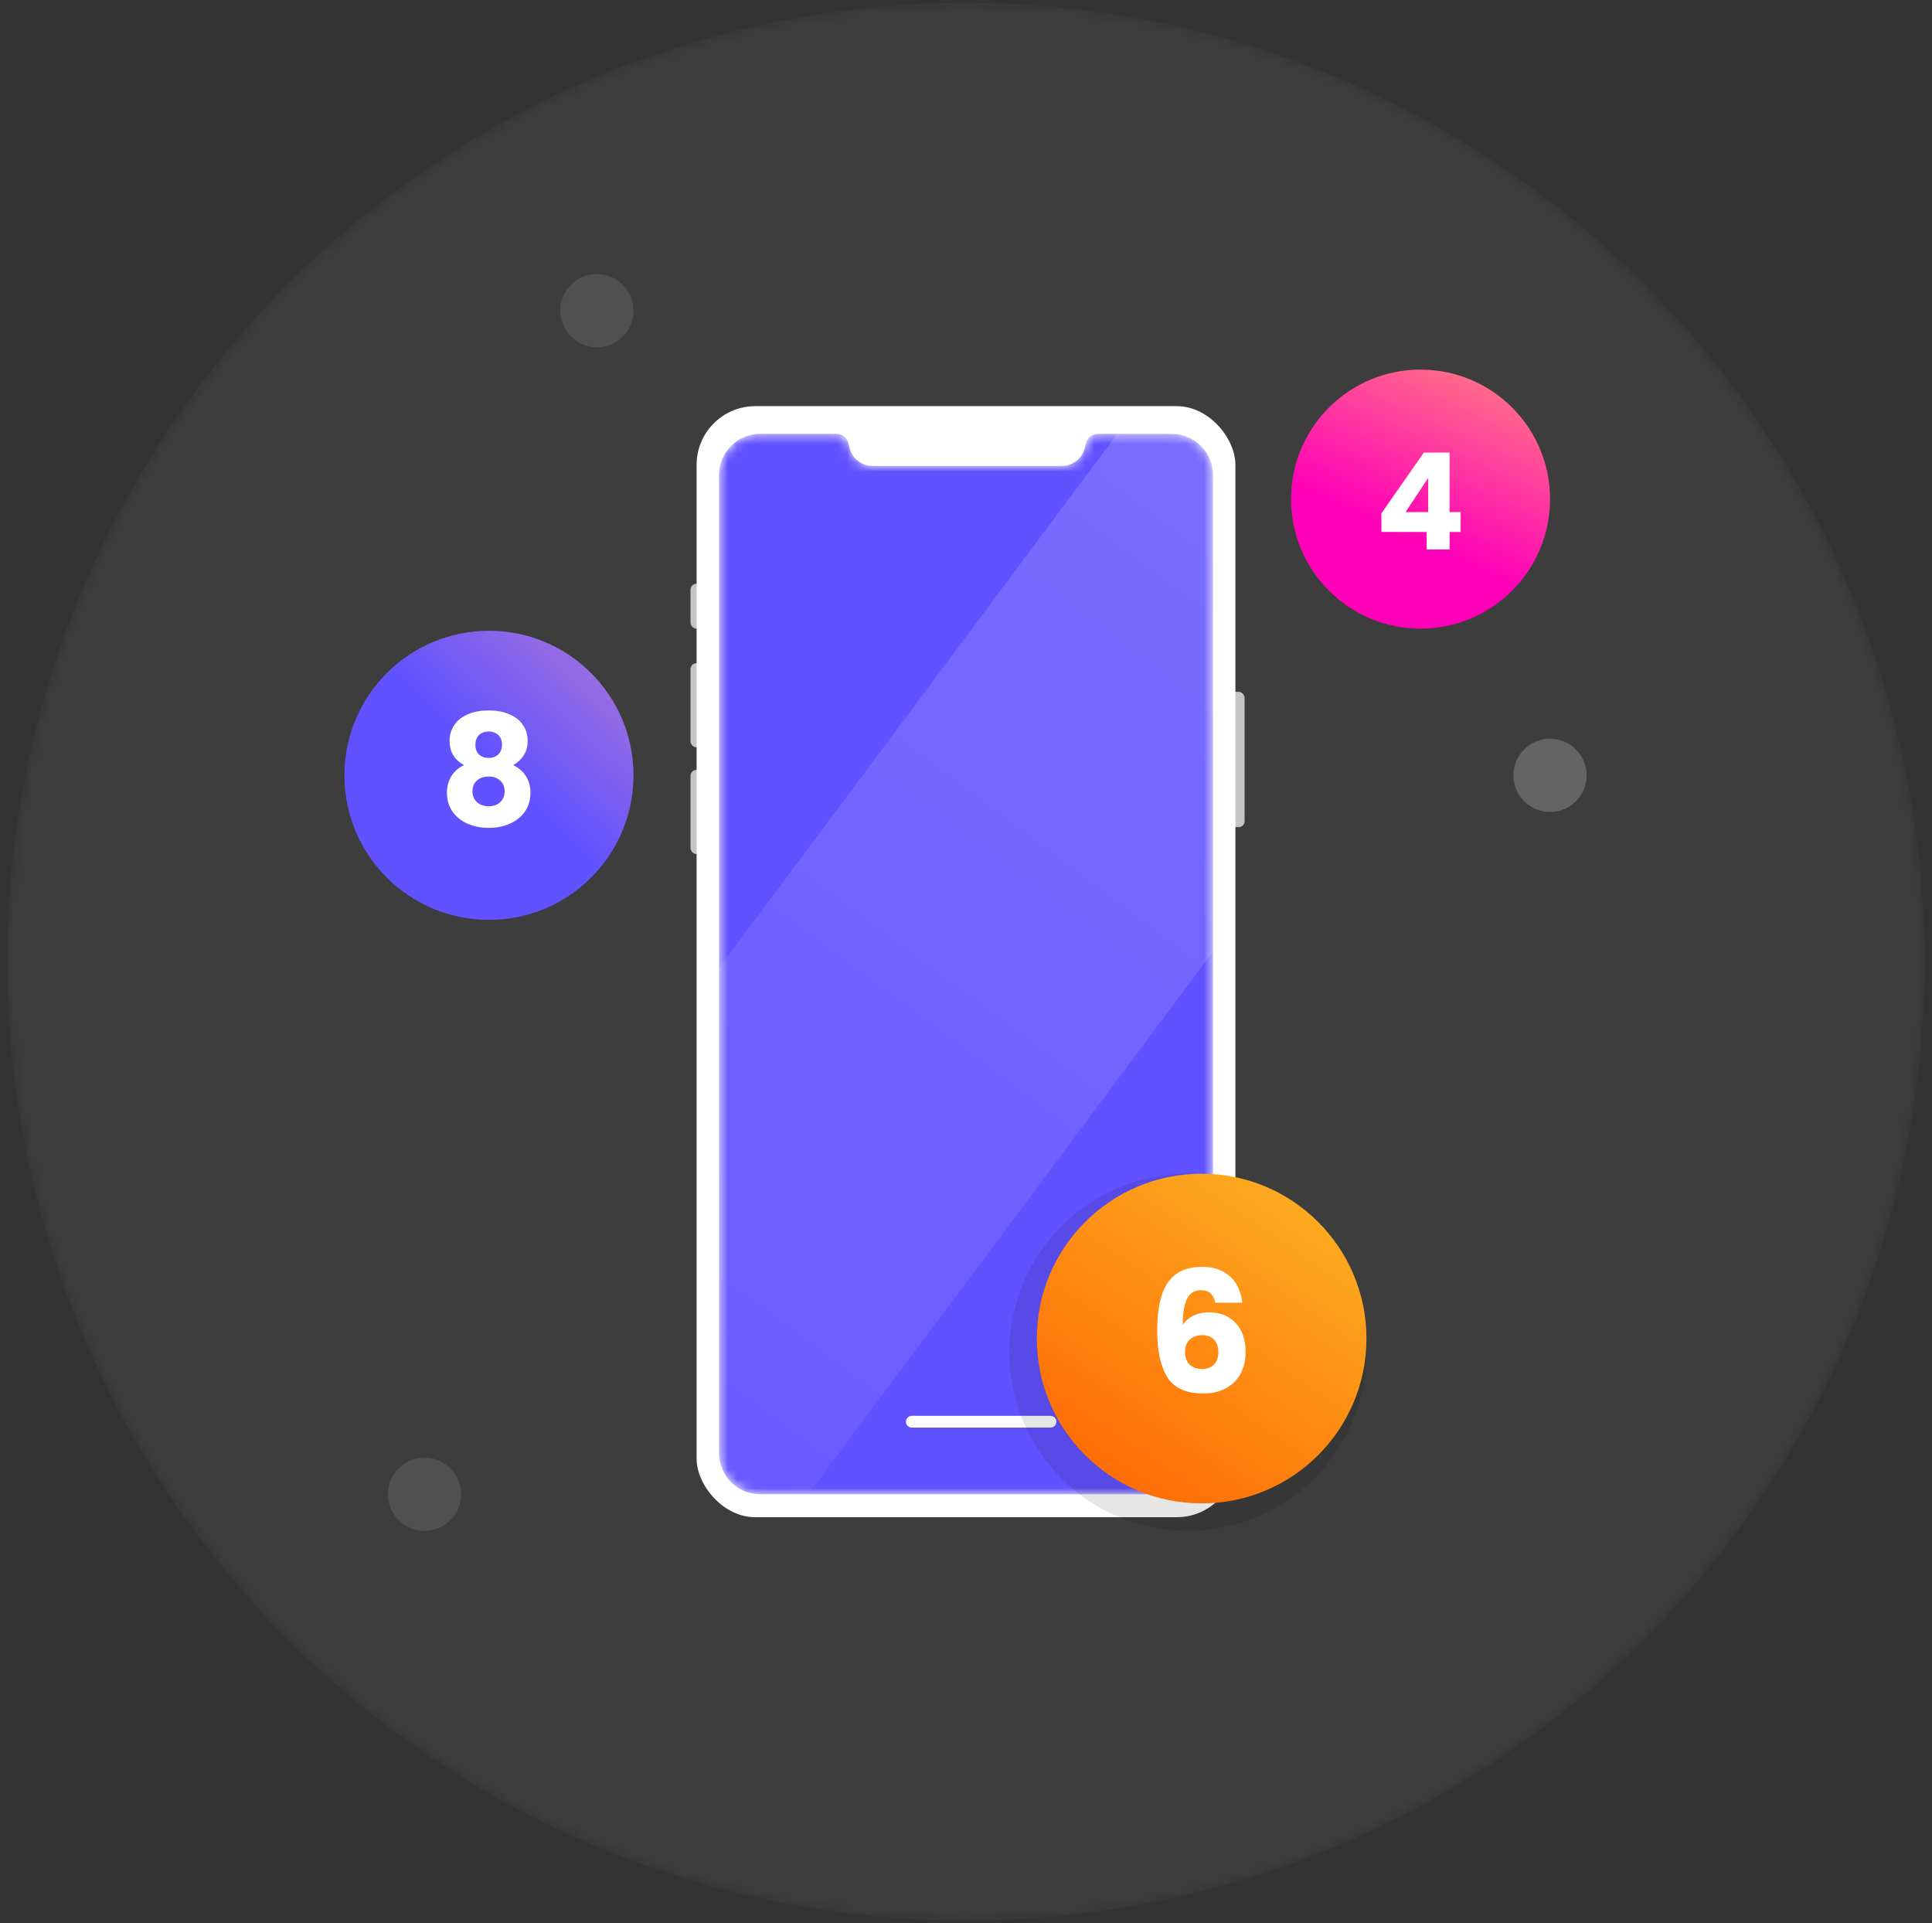<svg width="211" height="210" viewBox="0 0 211 210" fill="none" xmlns="http://www.w3.org/2000/svg">
<rect x="0" y="0" width="211" height="210" fill="#333333" stroke="none"/>
<mask id="mask0_102_3328" style="mask-type:alpha" maskUnits="userSpaceOnUse" x="0" y="0" width="211" height="210">
<circle cx="105.5" cy="105.014" r="104.706" fill="white"/>
</mask>
<g mask="url(#mask0_102_3328)">
<circle opacity="0.05" cx="105.5" cy="105.014" r="104.706" fill="white"/>
</g>
<rect x="133.921" y="75.543" width="2.004" height="14.776" rx="0.64" fill="#C4C4C4"/>
<rect x="75.412" y="84.073" width="2.004" height="9.185" rx="0.64" fill="#C4C4C4"/>
<rect x="75.412" y="72.42" width="2.004" height="9.185" rx="0.64" fill="#C4C4C4"/>
<rect x="75.412" y="63.75" width="1.679" height="4.894" rx="0.64" fill="#C4C4C4"/>
<rect x="76.078" y="44.352" width="58.844" height="121.324" rx="6.404" fill="white"/>
<mask id="mask1_102_3328" style="mask-type:alpha" maskUnits="userSpaceOnUse" x="78" y="47" width="55" height="117">
<path d="M78.53 51.866C78.53 49.39 80.537 47.383 83.013 47.383H91.399C91.978 47.383 92.484 47.77 92.635 48.329L92.813 48.984C93.116 50.1 94.129 50.875 95.285 50.875H115.981C117.137 50.875 118.15 50.1 118.453 48.984L118.631 48.329C118.782 47.77 119.288 47.383 119.867 47.383H127.987C130.463 47.383 132.47 49.39 132.47 51.866V158.685C132.47 161.161 130.463 163.168 127.987 163.168H83.013C80.537 163.168 78.53 161.161 78.53 158.685V51.866Z" fill="#6152FF"/>
</mask>
<g mask="url(#mask1_102_3328)">
<path d="M78.53 51.866C78.53 49.39 80.537 47.383 83.013 47.383H91.399C91.978 47.383 92.484 47.77 92.635 48.329L92.813 48.984C93.116 50.1 94.129 50.875 95.285 50.875H115.981C117.137 50.875 118.15 50.1 118.453 48.984L118.631 48.329C118.782 47.77 119.288 47.383 119.867 47.383H127.987C130.463 47.383 132.47 49.39 132.47 51.866V158.685C132.47 161.161 130.463 163.168 127.987 163.168H83.013C80.537 163.168 78.53 161.161 78.53 158.685V51.866Z" fill="#6152FF"/>
<rect opacity="0.2" x="155.519" y="2.454" width="42.173" height="230.168" transform="rotate(36.712 155.519 2.454)" fill="url(#paint0_linear_102_3328)"/>
<path d="M99.579 155.247H114.732" stroke="white" stroke-width="1.281" stroke-linecap="round"/>
</g>
<circle opacity="0.1" cx="129.735" cy="147.668" r="19.5" fill="black"/>
<circle cx="131.235" cy="146.168" r="18" fill="url(#paint1_linear_102_3328)"/>
<circle r="15.785" transform="matrix(1 0 0 -1 53.401 84.665)" fill="url(#paint2_linear_102_3328)"/>
<circle r="14.142" transform="matrix(1 0 0 -1 155.142 54.502)" fill="url(#paint3_linear_102_3328)"/>
<circle opacity="0.1" r="4" transform="matrix(1 0 0 -1 46.36 163.168)" fill="white"/>
<circle opacity="0.1" r="4" transform="matrix(1 0 0 -1 65.186 33.923)" fill="white"/>
<circle opacity="0.2" r="4" transform="matrix(1 0 0 -1 169.284 84.665)" fill="white"/>
<path d="M132.731 142.251C132.632 141.795 132.46 141.457 132.214 141.235C131.968 141.001 131.617 140.885 131.161 140.885C130.46 140.885 129.955 141.192 129.648 141.808C129.34 142.411 129.18 143.371 129.168 144.688C129.438 144.257 129.826 143.918 130.331 143.672C130.848 143.426 131.414 143.303 132.029 143.303C133.235 143.303 134.201 143.685 134.928 144.448C135.666 145.211 136.035 146.275 136.035 147.641C136.035 148.54 135.851 149.328 135.481 150.005C135.124 150.681 134.595 151.211 133.894 151.592C133.204 151.974 132.386 152.165 131.438 152.165C129.543 152.165 128.226 151.574 127.488 150.392C126.749 149.198 126.38 147.488 126.38 145.26C126.38 142.921 126.768 141.186 127.543 140.054C128.331 138.909 129.586 138.337 131.309 138.337C132.232 138.337 133.008 138.521 133.635 138.891C134.275 139.248 134.755 139.721 135.075 140.312C135.408 140.903 135.604 141.549 135.666 142.251H132.731ZM131.272 145.795C130.743 145.795 130.3 145.955 129.943 146.275C129.598 146.583 129.426 147.026 129.426 147.605C129.426 148.195 129.586 148.657 129.906 148.989C130.238 149.321 130.706 149.488 131.309 149.488C131.851 149.488 132.275 149.328 132.583 149.008C132.903 148.675 133.063 148.226 133.063 147.66C133.063 147.081 132.909 146.626 132.601 146.294C132.294 145.961 131.851 145.795 131.272 145.795Z" fill="white"/>
<path d="M150.863 58.091V56.062L155.508 49.418H158.315V55.916H159.521V58.091H158.315V60.002H155.802V58.091H150.863ZM155.978 52.182L153.509 55.916H155.978V52.182Z" fill="white"/>
<path d="M50.688 83.544C49.629 82.981 49.1 82.097 49.1 80.893C49.1 80.285 49.258 79.733 49.573 79.237C49.888 78.731 50.367 78.331 51.009 78.038C51.651 77.734 52.439 77.582 53.373 77.582C54.308 77.582 55.09 77.734 55.721 78.038C56.363 78.331 56.841 78.731 57.157 79.237C57.472 79.733 57.63 80.285 57.63 80.893C57.63 81.501 57.483 82.03 57.191 82.48C56.909 82.931 56.526 83.285 56.042 83.544C56.65 83.837 57.117 84.243 57.444 84.76C57.77 85.267 57.934 85.864 57.934 86.551C57.934 87.35 57.731 88.043 57.326 88.628C56.92 89.203 56.368 89.642 55.67 89.946C54.983 90.25 54.218 90.402 53.373 90.402C52.529 90.402 51.758 90.25 51.059 89.946C50.373 89.642 49.826 89.203 49.421 88.628C49.016 88.043 48.813 87.35 48.813 86.551C48.813 85.853 48.976 85.25 49.303 84.744C49.629 84.226 50.091 83.826 50.688 83.544ZM54.826 81.332C54.826 80.87 54.691 80.516 54.42 80.268C54.161 80.009 53.812 79.879 53.373 79.879C52.934 79.879 52.58 80.009 52.309 80.268C52.05 80.527 51.921 80.887 51.921 81.349C51.921 81.788 52.056 82.137 52.326 82.396C52.596 82.644 52.946 82.767 53.373 82.767C53.801 82.767 54.15 82.638 54.42 82.379C54.691 82.12 54.826 81.771 54.826 81.332ZM53.373 84.794C52.844 84.794 52.416 84.941 52.09 85.233C51.763 85.515 51.6 85.909 51.6 86.416C51.6 86.889 51.758 87.277 52.073 87.581C52.399 87.885 52.833 88.037 53.373 88.037C53.914 88.037 54.336 87.885 54.64 87.581C54.955 87.277 55.113 86.889 55.113 86.416C55.113 85.92 54.95 85.526 54.623 85.233C54.308 84.941 53.891 84.794 53.373 84.794Z" fill="white"/>
<defs>
<linearGradient id="paint0_linear_102_3328" x1="176.605" y1="2.454" x2="176.605" y2="232.622" gradientUnits="userSpaceOnUse">
<stop stop-color="white"/>
<stop offset="1" stop-color="white" stop-opacity="0"/>
</linearGradient>
<linearGradient id="paint1_linear_102_3328" x1="150.36" y1="121.98" x2="117.173" y2="170.355" gradientUnits="userSpaceOnUse">
<stop stop-color="#FCBF28"/>
<stop offset="1" stop-color="#FF5C00"/>
</linearGradient>
<linearGradient id="paint2_linear_102_3328" x1="1.562" y1="8.06138e-07" x2="31.571" y2="31.571" gradientUnits="userSpaceOnUse">
<stop stop-color="#6152FF"/>
<stop offset="1" stop-color="#FE9FAA"/>
</linearGradient>
<linearGradient id="paint3_linear_102_3328" x1="4.724" y1="-7.236" x2="20.969" y2="28.284" gradientUnits="userSpaceOnUse">
<stop stop-color="#FF00B8"/>
<stop offset="1" stop-color="#FFDB5A"/>
</linearGradient>
</defs>
</svg>
